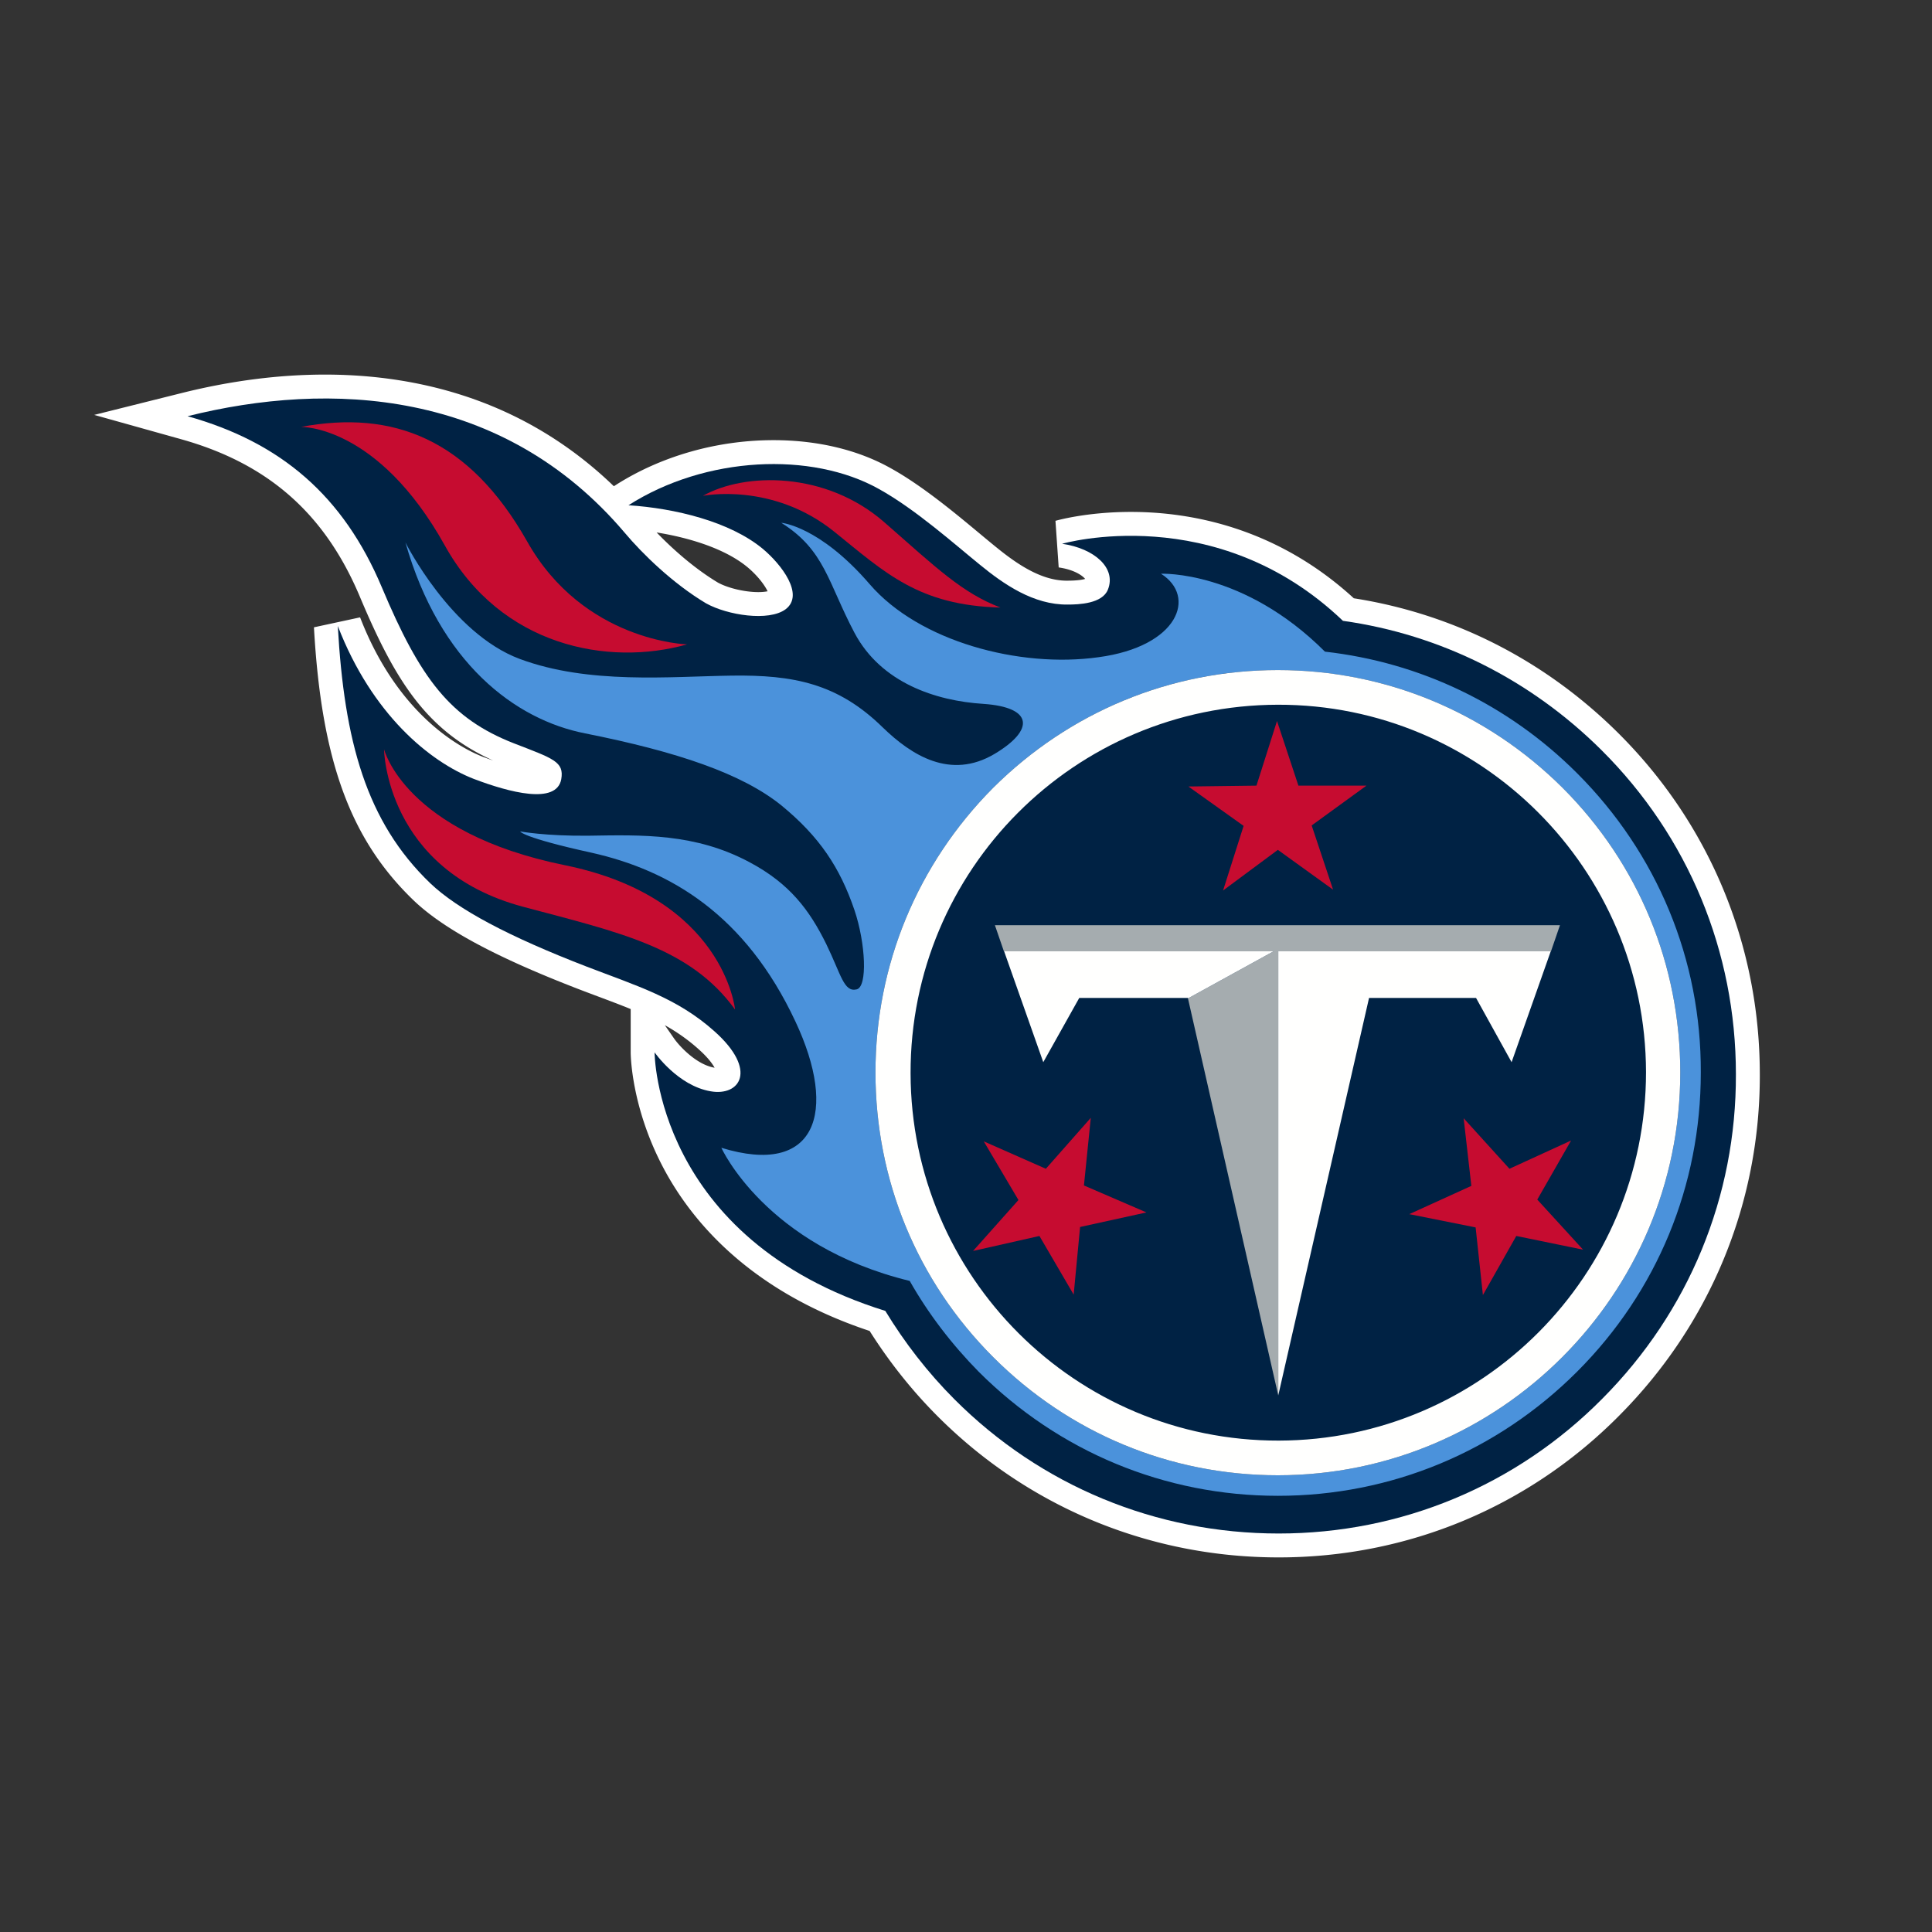 <svg xmlns="http://www.w3.org/2000/svg" xml:space="preserve" width="720" height="720" viewBox="0 0 720 720"><rect x="0" y="0" width="720" height="720" fill="#333333" stroke="none"/><path d="M603.109 273.228c-27.25-27.085-61.284-44.427-98.58-50.265-28.978-26.538-61.044-32.185-83.074-32.185-16.474 0-27.647 3.183-28.115 3.318l1.204 17.368c5.991.866 8.975 3.175 9.858 4.286-1.023.296-2.98.647-6.509.647l-.383.003c-9.699 0-18.93-6.483-26.714-12.853-1.731-1.402-3.659-3.008-5.74-4.74-9.066-7.55-21.483-17.89-33.161-24.347-12.171-6.821-27.262-10.426-43.643-10.426-21.028 0-41.92 5.95-58.832 16.753l-.655.419c-13.364-12.901-28.579-22.914-45.396-29.857-18.886-7.795-39.837-11.748-62.272-11.748-17.18 0-35.134 2.311-53.363 6.869l-32.62 8.155 32.38 9.06c32.426 9.073 53.595 27.722 66.619 58.69 13.166 31.305 24.777 49.836 49.659 61.043a136 136 0 0 1-4.058-1.475c-7.042-2.76-31.135-14.661-45.517-51.872L117 233.78c2.777 49.622 13.55 79.117 37.206 101.829 11.192 10.667 30.678 21.143 61.336 32.974 2.59.997 5.11 1.941 7.568 2.862 4.212 1.58 8.172 3.063 11.93 4.6v16.132c0 .799.133 19.818 11.747 42.227 10.346 19.962 32.128 46.63 77.303 61.606 7.37 11.656 15.9 22.358 25.39 31.846 33.882 33.883 79.007 52.543 127.063 52.543 48.082 0 93.161-18.785 126.919-52.879 33.937-34.104 52.534-79.29 52.367-127.205 0-48.122-18.721-93.254-52.72-127.086m-351.842 113.88-3.495-5.049c4.402 2.47 8.558 5.34 12.58 8.946 3.473 3.098 5.15 5.423 5.959 6.905-6.913-1.175-13.22-8.219-15.044-10.803m31.295-166.45c-4.99 0-11.282-1.489-15.022-3.548-8.495-5.095-16.668-12.268-22.834-18.678 12.317 1.979 25.605 6.077 33.885 12.96 3.942 3.302 6.48 6.858 7.473 8.959-.806.166-1.96.307-3.502.307" style="fill:#fff"/><path d="M596.83 279.544c-26.482-26.323-59.984-43.074-96.358-48.18-47.38-45.306-104.653-28.714-104.653-28.714 12.125 1.754 20.26 9.093 17.07 17.069-2.073 5.265-10.848 5.584-14.995 5.584-12.764.16-23.93-7.657-32.704-14.837-9.254-7.497-24.09-20.74-37.65-28.237-25.047-14.038-64.609-12.283-93.325 6.063 17.23 1.116 37.81 6.061 50.093 16.272 6.86 5.743 15.633 17.07 8.455 22.495-6.221 4.625-21.697 2.234-29.674-2.234-12.284-7.338-23.611-18.346-30.311-26.324-45.47-53.603-109.92-56.634-162.884-43.392 34.777 9.731 58.07 29.674 72.428 63.813s25.526 48.818 49.137 58.07c14.835 5.743 18.824 6.86 17.707 13.401-1.756 9.572-19.303 4.947-32.703-.159-16.274-6.38-37.81-23.93-50.573-56.952 2.393 42.755 10.531 72.907 34.46 95.88 10.21 9.73 29.035 19.781 58.388 31.109 18.665 7.179 33.66 11.645 47.542 24.089 16.272 14.517 9.411 24.25-1.438 22.333-12.283-2.073-20.897-14.517-20.897-14.517s0 69.557 85.987 96.358c7.18 11.806 15.793 22.973 25.845 33.024 32.224 32.225 75.139 49.935 120.765 49.935s88.54-17.869 120.606-50.255c32.225-32.384 49.934-75.3 49.775-120.924 0-45.63-17.709-88.544-50.093-120.77" style="fill:#024"/><path d="M587.735 288.16c-25.684-25.685-58.548-41.32-93.965-45.308-30.471-30.471-61.1-29.035-61.1-29.035 13.4 8.456 6.54 27.12-23.293 31.109-29.513 4.148-66.844-5.902-85.19-27.12-18.826-21.857-33.023-22.973-33.023-22.973 16.272 10.21 17.389 22.336 27.279 41s30.31 25.365 48.019 26.481c18.664 1.277 19.144 9.733 4.147 18.666-16.432 9.731-30.95.479-41.639-9.892-16.75-16.431-33.341-19.622-56.314-19.303-22.973.32-53.284 3.35-78.968-6.222s-42.592-43.393-42.592-43.393c12.761 44.83 40.84 66.047 67.002 71.15 34.46 6.86 58.39 14.996 73.068 26.802 14.197 11.646 21.855 23.132 27.278 39.085 4.149 12.283 4.945 28.557.798 29.513-4.786 1.116-5.743-5.424-11.327-16.91-6.222-12.603-13.56-22.494-28.556-30.472-20.26-10.847-40.043-10.21-60.143-9.89-15.954.16-25.366-1.596-25.366-1.596s.636 2.234 26.802 7.977c29.034 6.542 57.113 22.973 75.778 62.854 15.955 33.981 7.66 57.913-27.6 47.064 0 0 16.432 36.533 70.194 49.616 6.86 12.124 15.635 23.61 25.686 33.82 29.832 29.834 69.395 46.265 111.512 46.265 42.119 0 81.68-16.43 111.515-46.265 29.832-29.831 46.104-69.396 46.104-111.513.16-42.115-16.272-81.679-46.106-111.51M476.222 549.791c-40.042 0-77.69-15.633-106.089-44.031-28.395-28.397-43.87-66.047-43.87-106.09s15.633-77.692 43.87-106.088c28.398-28.236 66.047-43.871 106.09-43.871s77.692 15.633 106.09 43.87c28.395 28.397 43.87 66.046 43.87 106.09 0 82.798-67.323 150.12-149.96 150.12" style="fill:#4b92db"/><path d="m370.772 344.793 3.35 9.731h100.506l-31.908 17.55 33.661 148.043V354.524h101.623l3.35-9.73z" style="fill:#a5acaf"/><path d="M582.313 293.583c-28.398-28.238-66.047-43.871-106.09-43.871s-77.692 15.635-106.09 43.87c-28.237 28.397-43.87 66.048-43.87 106.09s15.475 77.692 43.87 106.089c28.398 28.398 66.047 44.031 106.09 44.031 82.637 0 149.96-67.322 149.96-150.12 0-40.044-15.475-77.693-43.87-106.09M476.542 536.87c-75.62.157-137.038-61.1-137.198-136.88-.16-75.778 61.1-137.197 136.878-137.358 75.62-.159 137.038 61.262 137.199 136.88 0 75.777-61.262 137.197-136.879 137.358M374.209 354.524h100.419l-31.875 17.532-.033-.143H402.2l-13.401 23.93zm203.709 0-14.592 41.319-13.24-23.93h-39.883L476.381 519.96V354.524z" style="fill:#fffffe"/><path d="M273.934 376.219c-16.75-23.13-43.072-28.715-78.968-38.287-51.369-13.719-51.847-58.707-51.847-58.707s7.657 31.109 67.482 43.233c59.345 12.124 63.335 53.762 63.333 53.76m-108.16-172.932c20.897 37.65 60.94 45.148 90.295 36.853 0 0-38.607-.957-59.665-38.447-21.696-38.289-50.094-48.977-84.234-42.596 0 0 28.556-.798 53.603 44.19m163.839-8.614c-21.855-19.144-52.166-18.666-67.642-9.892 0 0 25.844-5.265 48.976 13.4 18.985 15.316 31.427 27.44 61.899 28.238-14.198-5.423-23.77-14.677-43.233-31.746m243.285 252.379 12.605-22.014-22.973 10.529-17.07-18.826 2.87 25.207-23.131 10.529 24.726 4.945 2.711 25.207 12.444-22.017 24.887 5.107zM483.88 292.784l-7.977-24.089-7.658 24.09-25.366.32 20.578 14.677-7.657 24.089 20.42-15.156 20.579 14.836-7.977-23.93 20.42-14.837zm-77.373 123.798-16.751 18.983-23.132-10.21 12.922 21.856-16.91 18.983 24.727-5.584 12.763 21.857 2.392-25.207 24.728-5.424-23.293-10.05z" style="fill:#c60c30"/></svg>